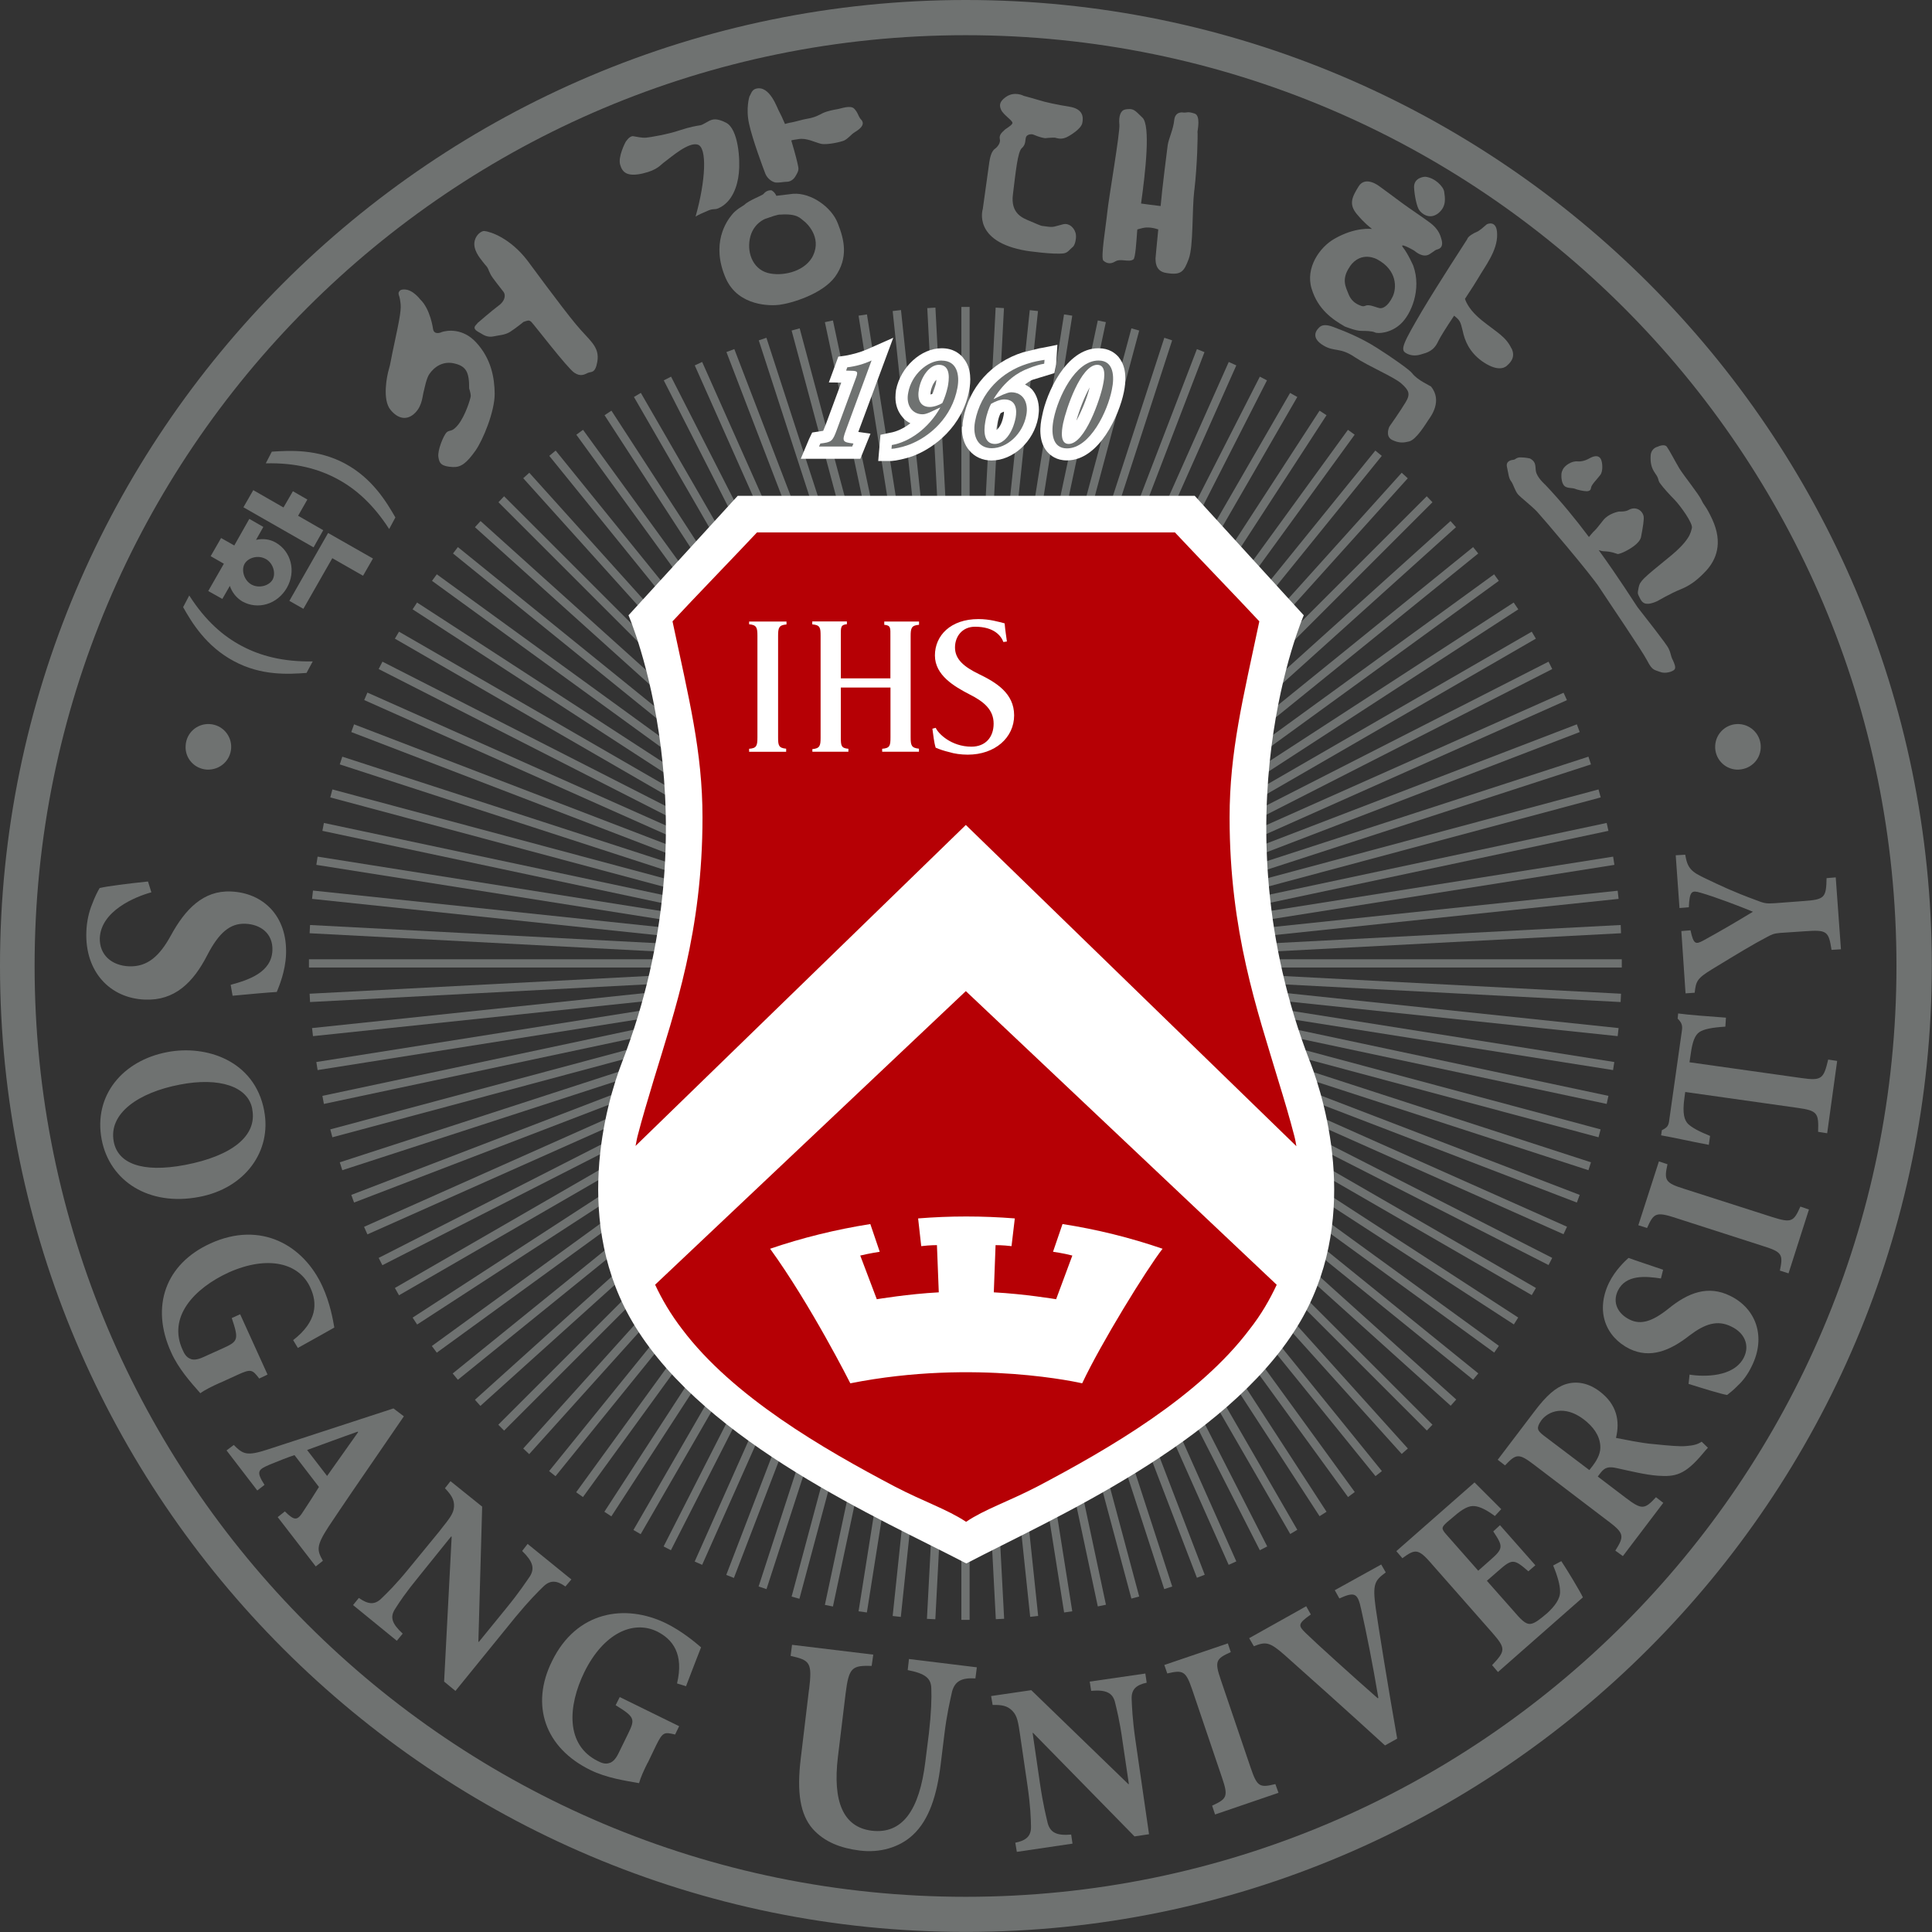 <svg width="23" height="23" viewBox="0 0 23 23" fill="none" xmlns="http://www.w3.org/2000/svg">
<rect x="0" y="0" width="23" height="23" fill="#333333" stroke="none"/>
<g clip-path="url(#clip0_4393_53139)">
<path d="M11.543 3.654H11.445V19.284H11.543V3.654Z" fill="#6F7271"/>
<path d="M11.855 19.276L11.039 3.668L11.136 3.662L11.954 19.271L11.855 19.276Z" fill="#6F7271"/>
<path d="M12.264 19.248L10.627 3.703L10.726 3.691L12.359 19.237L12.264 19.248Z" fill="#6F7271"/>
<path d="M12.668 19.196L10.221 3.758L10.321 3.743L12.765 19.182L12.668 19.196Z" fill="#6F7271"/>
<path d="M13.069 19.124L9.82 3.835L9.916 3.815L13.166 19.104L13.069 19.124Z" fill="#6F7271"/>
<path d="M13.469 19.031L9.424 3.935L9.52 3.909L13.562 19.006L13.469 19.031Z" fill="#6F7271"/>
<path d="M13.86 18.918L9.033 4.052L9.124 4.021L13.955 18.887L13.86 18.918Z" fill="#6F7271"/>
<path d="M14.249 18.783L8.648 4.191L8.742 4.156L14.342 18.747L14.249 18.783Z" fill="#6F7271"/>
<path d="M14.627 18.629L8.271 4.35L8.359 4.309L14.718 18.588L14.627 18.629Z" fill="#6F7271"/>
<path d="M14.998 18.455L7.902 4.528L7.989 4.484L15.086 18.41L14.998 18.455Z" fill="#6F7271"/>
<path d="M15.36 18.262L7.547 4.726L7.629 4.677L15.444 18.212L15.36 18.262Z" fill="#6F7271"/>
<path d="M15.709 18.05L7.197 4.943L7.279 4.889L15.792 17.997L15.709 18.05Z" fill="#6F7271"/>
<path d="M16.048 17.822L6.861 5.175L6.941 5.117L16.128 17.762L16.048 17.822Z" fill="#6F7271"/>
<path d="M16.375 17.573L6.539 5.427L6.615 5.364L16.451 17.513L16.375 17.573Z" fill="#6F7271"/>
<path d="M6.301 5.628L6.229 5.693L16.687 17.309L16.76 17.244L6.301 5.628Z" fill="#6F7271"/>
<path d="M16.986 17.03L5.934 5.979L6.001 5.908L17.053 16.961L16.986 17.03Z" fill="#6F7271"/>
<path d="M17.27 16.735L5.654 6.276L5.721 6.203L17.336 16.661L17.27 16.735Z" fill="#6F7271"/>
<path d="M17.537 16.425L5.393 6.589L5.451 6.513L17.599 16.35L17.537 16.425Z" fill="#6F7271"/>
<path d="M17.788 16.102L5.143 6.915L5.2 6.837L17.844 16.022L17.788 16.102Z" fill="#6F7271"/>
<path d="M18.022 15.767L4.912 7.254L4.965 7.173L18.074 15.685L18.022 15.767Z" fill="#6F7271"/>
<path d="M18.235 15.418L4.701 7.603L4.75 7.52L18.285 15.333L18.235 15.418Z" fill="#6F7271"/>
<path d="M18.435 15.06L4.508 7.965L4.553 7.877L18.479 14.975L18.435 15.06Z" fill="#6F7271"/>
<path d="M18.613 14.693L4.336 8.334L4.374 8.245L18.655 14.604L18.613 14.693Z" fill="#6F7271"/>
<path d="M18.772 14.316L4.182 8.715L4.215 8.623L18.806 14.225L18.772 14.316Z" fill="#6F7271"/>
<path d="M18.91 13.931L4.045 9.1L4.075 9.008L18.94 13.837L18.91 13.931Z" fill="#6F7271"/>
<path d="M19.03 13.539L3.932 9.493L3.957 9.398L19.055 13.445L19.03 13.539Z" fill="#6F7271"/>
<path d="M19.127 13.142L3.838 9.891L3.856 9.797L19.148 13.046L19.127 13.142Z" fill="#6F7271"/>
<path d="M19.203 12.739L3.766 10.296L3.781 10.198L19.218 12.643L19.203 12.739Z" fill="#6F7271"/>
<path d="M19.258 12.335L3.715 10.701L3.726 10.602L19.269 12.239L19.258 12.335Z" fill="#6F7271"/>
<path d="M19.293 11.929L3.686 11.11L3.691 11.012L19.298 11.83L19.293 11.929Z" fill="#6F7271"/>
<path d="M19.307 11.42H3.678V11.518H19.307V11.42Z" fill="#6F7271"/>
<path d="M3.691 11.929L3.686 11.83L19.294 11.012L19.298 11.11L3.691 11.929Z" fill="#6F7271"/>
<path d="M3.726 12.335L3.715 12.239L19.258 10.604L19.269 10.701L3.726 12.335Z" fill="#6F7271"/>
<path d="M3.781 12.739L3.766 12.643L19.204 10.198L19.219 10.296L3.781 12.739Z" fill="#6F7271"/>
<path d="M3.856 13.142L3.838 13.046L19.127 9.797L19.148 9.891L3.856 13.142Z" fill="#6F7271"/>
<path d="M3.957 13.539L3.932 13.445L19.03 9.398L19.056 9.493L3.957 13.539Z" fill="#6F7271"/>
<path d="M4.075 13.931L4.045 13.837L18.91 9.008L18.94 9.1L4.075 13.931Z" fill="#6F7271"/>
<path d="M4.215 14.316L4.182 14.225L18.772 8.623L18.806 8.715L4.215 14.316Z" fill="#6F7271"/>
<path d="M4.374 14.695L4.334 14.605L18.614 8.247L18.654 8.335L4.374 14.695Z" fill="#6F7271"/>
<path d="M4.552 15.062L4.508 14.975L18.435 7.877L18.479 7.965L4.552 15.062Z" fill="#6F7271"/>
<path d="M4.75 15.42L4.701 15.333L18.235 7.52L18.284 7.603L4.75 15.42Z" fill="#6F7271"/>
<path d="M4.966 15.768L4.912 15.686L18.02 7.173L18.075 7.254L4.966 15.768Z" fill="#6F7271"/>
<path d="M5.2 16.103L5.141 16.024L17.787 6.837L17.843 6.915L5.2 16.103Z" fill="#6F7271"/>
<path d="M5.451 16.426L5.389 16.351L17.537 6.513L17.598 6.589L5.451 16.426Z" fill="#6F7271"/>
<path d="M5.719 16.737L5.654 16.664L17.268 6.203L17.333 6.276L5.719 16.737Z" fill="#6F7271"/>
<path d="M6.001 17.031L5.932 16.961L16.985 5.908L17.053 5.979L6.001 17.031Z" fill="#6F7271"/>
<path d="M6.3 17.311L6.229 17.244L16.687 5.628L16.759 5.694L6.3 17.311Z" fill="#6F7271"/>
<path d="M6.613 17.574L6.537 17.513L16.373 5.364L16.45 5.427L6.613 17.574Z" fill="#6F7271"/>
<path d="M6.94 17.822L6.859 17.765L16.047 5.117L16.127 5.175L6.94 17.822Z" fill="#6F7271"/>
<path d="M7.278 18.052L7.195 17.997L15.709 4.889L15.792 4.943L7.278 18.052Z" fill="#6F7271"/>
<path d="M7.627 18.264L7.541 18.214L15.358 4.678L15.444 4.726L7.627 18.264Z" fill="#6F7271"/>
<path d="M7.987 18.455L7.9 18.41L14.998 4.484L15.083 4.528L7.987 18.455Z" fill="#6F7271"/>
<path d="M8.359 18.629L8.27 18.59L14.628 4.309L14.718 4.35L8.359 18.629Z" fill="#6F7271"/>
<path d="M8.737 18.785L8.646 18.749L14.249 4.156L14.339 4.192L8.737 18.785Z" fill="#6F7271"/>
<path d="M9.125 18.918L9.031 18.887L13.861 4.021L13.954 4.052L9.125 18.918Z" fill="#6F7271"/>
<path d="M9.517 19.033L9.424 19.007L13.469 3.909L13.562 3.935L9.517 19.033Z" fill="#6F7271"/>
<path d="M9.916 19.125L9.82 19.106L13.069 3.815L13.165 3.835L9.916 19.125Z" fill="#6F7271"/>
<path d="M10.32 19.196L10.221 19.182L12.667 3.743L12.765 3.758L10.32 19.196Z" fill="#6F7271"/>
<path d="M10.724 19.249L10.627 19.238L12.259 3.692L12.357 3.703L10.724 19.249Z" fill="#6F7271"/>
<path d="M11.135 19.277L11.035 19.272L11.853 3.662L11.952 3.668L11.135 19.277Z" fill="#6F7271"/>
<path d="M11.496 6.13887e-07C5.155 0.001 -0.003 5.16 1.09108e-06 11.501C1.09108e-06 17.843 5.162 23.002 11.5 22.999C17.843 22.999 22.998 17.839 22.998 11.495C22.997 5.155 17.838 -0.002 11.496 6.13887e-07ZM11.496 22.581C5.374 22.581 0.412 17.621 0.412 11.499C0.412 5.378 5.374 0.419 11.496 0.419C17.618 0.419 22.577 5.379 22.577 11.499C22.577 17.619 17.615 22.581 11.496 22.581Z" fill="#6F7271"/>
<path d="M10.634 4.021L10.318 4.161C10.24 4.194 10.154 4.218 10.065 4.234L9.98 4.246L9.867 4.553C9.867 4.553 9.961 4.553 10.015 4.555C9.968 4.684 9.826 5.066 9.826 5.066C9.824 5.066 9.809 5.112 9.8 5.129C9.785 5.131 9.669 5.149 9.669 5.149L9.632 5.226L9.533 5.462H10.242L10.363 5.163C10.363 5.163 10.268 5.149 10.218 5.142C10.263 5.019 10.634 4.021 10.634 4.021Z" fill="white"/>
<path d="M11.469 4.262C11.425 4.21 11.349 4.146 11.211 4.146H11.209C10.965 4.146 10.722 4.368 10.667 4.642C10.663 4.671 10.66 4.703 10.66 4.731C10.66 4.821 10.689 4.901 10.741 4.962C10.767 4.997 10.801 5.02 10.838 5.039C10.761 5.098 10.675 5.14 10.59 5.153L10.482 5.176L10.455 5.488H10.612C10.669 5.485 10.779 5.461 10.864 5.431C11.125 5.334 11.461 5.072 11.539 4.642C11.555 4.553 11.572 4.384 11.467 4.262H11.469ZM11.147 4.52C11.146 4.536 11.146 4.549 11.139 4.576C11.139 4.576 11.119 4.64 11.102 4.687C11.093 4.691 11.085 4.695 11.079 4.697V4.695C11.079 4.686 11.079 4.672 11.082 4.657C11.094 4.588 11.123 4.546 11.147 4.52Z" fill="white"/>
<path d="M12.203 4.576C12.233 4.558 12.261 4.532 12.293 4.521L12.552 4.442L12.573 4.337L12.588 4.105L12.407 4.141L12.372 4.147L12.179 4.194C11.802 4.312 11.536 4.611 11.467 4.989C11.461 5.019 11.458 5.047 11.458 5.076C11.458 5.077 11.445 5.093 11.445 5.093C11.445 5.093 11.456 5.09 11.456 5.088C11.456 5.093 11.451 5.099 11.451 5.1C11.451 5.204 11.481 5.296 11.539 5.362C11.602 5.439 11.699 5.482 11.804 5.482C12.06 5.482 12.307 5.257 12.359 4.972C12.363 4.939 12.368 4.906 12.368 4.877C12.368 4.785 12.341 4.703 12.291 4.642C12.267 4.613 12.233 4.596 12.203 4.577V4.576ZM11.952 4.903C11.952 4.914 11.951 4.929 11.947 4.947C11.927 5.05 11.891 5.098 11.863 5.119C11.863 5.1 11.866 5.077 11.873 5.047C11.883 4.99 11.897 4.949 11.912 4.919C11.925 4.913 11.946 4.901 11.952 4.901V4.904V4.903Z" fill="white"/>
<path d="M13.32 4.254C13.278 4.205 13.205 4.146 13.079 4.146H13.076C12.69 4.146 12.456 4.686 12.407 4.947C12.377 5.075 12.363 5.253 12.463 5.374C12.505 5.423 12.577 5.481 12.701 5.481C13.089 5.481 13.325 4.935 13.379 4.67C13.405 4.546 13.417 4.374 13.319 4.254H13.32ZM12.972 4.612C12.939 4.746 12.874 4.898 12.815 5.007C12.849 4.876 12.912 4.722 12.972 4.612Z" fill="white"/>
<path d="M9.75 5.316L9.766 5.28C9.899 5.264 9.911 5.256 9.962 5.117L10.182 4.52C10.219 4.424 10.214 4.416 10.134 4.414L10.073 4.412L10.086 4.373C10.186 4.361 10.285 4.334 10.376 4.291L10.072 5.117C10.02 5.256 10.03 5.264 10.16 5.28L10.145 5.316H9.75Z" fill="#6F7271"/>
<path d="M11.178 4.343C11.328 4.343 11.296 4.534 11.283 4.604C11.266 4.682 11.242 4.745 11.219 4.797C11.182 4.823 11.115 4.845 11.069 4.845C10.953 4.845 10.917 4.752 10.94 4.63C10.967 4.485 11.063 4.343 11.178 4.343ZM11.209 4.292C11.039 4.292 10.85 4.465 10.813 4.671C10.78 4.823 10.861 4.932 10.982 4.932C11.008 4.932 11.034 4.924 11.071 4.908L11.195 4.85C11.054 5.102 10.824 5.262 10.617 5.298L10.613 5.343C10.645 5.343 10.736 5.326 10.817 5.296C11.072 5.202 11.335 4.963 11.398 4.617C11.426 4.469 11.397 4.293 11.211 4.293H11.209L11.209 4.292Z" fill="#6F7271"/>
<path d="M11.955 4.755C12.099 4.755 12.108 4.878 12.091 4.973C12.055 5.156 11.955 5.285 11.844 5.285C11.719 5.285 11.706 5.149 11.73 5.019C11.746 4.926 11.777 4.847 11.798 4.808C11.84 4.784 11.902 4.755 11.955 4.755V4.755ZM12.434 4.284C12.38 4.293 12.303 4.305 12.225 4.332C11.931 4.425 11.675 4.664 11.608 5.016C11.573 5.202 11.649 5.336 11.806 5.336C11.984 5.336 12.176 5.171 12.218 4.942C12.246 4.795 12.183 4.67 12.037 4.67C12.008 4.67 11.974 4.685 11.94 4.698L11.831 4.75L11.829 4.749C11.966 4.529 12.12 4.431 12.243 4.386C12.311 4.358 12.382 4.337 12.431 4.33L12.435 4.284H12.434Z" fill="#6F7271"/>
<path d="M13.062 4.343C13.169 4.343 13.152 4.487 13.13 4.587C13.1 4.74 12.919 5.285 12.722 5.285C12.622 5.285 12.634 5.144 12.657 5.035C12.691 4.874 12.865 4.343 13.063 4.343L13.062 4.343ZM13.077 4.292C12.797 4.292 12.595 4.739 12.546 4.977C12.508 5.15 12.525 5.338 12.702 5.338C12.98 5.338 13.188 4.887 13.236 4.641C13.271 4.478 13.257 4.292 13.079 4.292H13.076H13.077Z" fill="#6F7271"/>
<path d="M15.596 12.643C14.469 9.732 15.521 7.325 15.521 7.325L14.223 5.903H8.782L7.482 7.325C7.482 7.325 8.533 9.732 7.406 12.643C7.213 13.142 6.805 14.562 7.559 15.787C8.418 17.186 10.488 18.083 11.503 18.612V18.599L11.505 18.612C12.517 18.083 14.586 17.186 15.447 15.787C16.201 14.562 15.789 13.142 15.597 12.643H15.596Z" fill="white"/>
<path d="M1.801 10.623C1.604 10.677 1.201 10.846 1.188 11.169C1.184 11.367 1.327 11.495 1.537 11.504C1.756 11.511 1.899 11.383 2.034 11.137C2.205 10.824 2.42 10.599 2.748 10.613C3.132 10.628 3.424 10.905 3.405 11.365C3.397 11.563 3.324 11.738 3.295 11.809C3.165 11.817 3.006 11.832 2.769 11.854L2.746 11.724C2.96 11.666 3.233 11.576 3.243 11.314C3.251 11.115 3.104 11.003 2.918 10.997C2.74 10.991 2.607 11.102 2.469 11.368C2.301 11.697 2.079 11.915 1.725 11.9C1.308 11.884 1.01 11.566 1.028 11.093C1.032 10.969 1.06 10.851 1.097 10.763C1.131 10.672 1.162 10.613 1.186 10.572C1.279 10.549 1.523 10.519 1.762 10.494L1.802 10.623H1.801Z" fill="#6F7271"/>
<path d="M3.003 13.207C3.064 13.523 2.758 13.762 2.205 13.868C1.68 13.968 1.401 13.844 1.354 13.59C1.29 13.255 1.648 13.006 2.141 12.912C2.614 12.82 2.955 12.936 3.003 13.202V13.207H3.003ZM3.145 13.222C3.032 12.624 2.453 12.436 1.992 12.525C1.461 12.625 1.111 13.041 1.21 13.564C1.304 14.059 1.77 14.364 2.371 14.249C2.923 14.145 3.236 13.699 3.145 13.225V13.222Z" fill="#6F7271"/>
<path d="M2.62 16.461C2.523 16.505 2.439 16.546 2.385 16.586C2.274 16.461 2.122 16.291 2.037 16.098C1.789 15.552 1.97 15.047 2.505 14.803C3.107 14.529 3.616 14.825 3.839 15.315C3.929 15.511 3.964 15.71 3.98 15.804C3.895 15.852 3.763 15.927 3.546 16.047L3.49 15.954C3.776 15.732 3.781 15.514 3.694 15.328C3.563 15.037 3.19 14.939 2.721 15.149C2.309 15.339 1.993 15.68 2.175 16.072C2.194 16.117 2.22 16.157 2.259 16.173C2.293 16.193 2.346 16.191 2.423 16.155L2.66 16.048C2.833 15.969 2.846 15.948 2.759 15.691L2.859 15.646L3.185 16.364L3.086 16.411C3.004 16.305 2.991 16.292 2.826 16.368L2.62 16.462L2.62 16.461Z" fill="#6F7271"/>
<path d="M3.656 17.262C3.855 17.19 4.051 17.116 4.26 17.043L4.263 17.05L3.894 17.571L3.656 17.262ZM3.797 17.702C3.745 17.787 3.662 17.915 3.613 17.989C3.541 18.103 3.51 18.11 3.391 17.993L3.306 18.061L3.759 18.648L3.844 18.581C3.775 18.457 3.759 18.409 3.91 18.177C4.075 17.929 4.282 17.626 4.487 17.329L4.808 16.861L4.684 16.767L3.186 17.256C2.938 17.337 2.893 17.313 2.783 17.202L2.697 17.267L3.063 17.744L3.149 17.677C3.045 17.515 3.073 17.496 3.21 17.436C3.319 17.391 3.436 17.345 3.506 17.323L3.797 17.702H3.797Z" fill="#6F7271"/>
<path d="M5.238 18.22C5.354 18.074 5.4 18.019 5.405 17.936C5.41 17.851 5.37 17.794 5.297 17.717L5.363 17.633L5.74 17.936L5.695 19.543L5.7 19.547L6.02 19.154C6.184 18.954 6.263 18.831 6.311 18.762C6.366 18.669 6.344 18.588 6.216 18.464L6.281 18.38L6.802 18.803L6.731 18.887C6.63 18.814 6.551 18.808 6.47 18.886C6.405 18.949 6.301 19.052 6.137 19.25L5.422 20.13L5.287 20.019L5.377 18.294L5.371 18.291L4.989 18.765C4.826 18.964 4.752 19.077 4.703 19.155C4.641 19.251 4.664 19.328 4.794 19.448L4.724 19.533L4.203 19.108L4.272 19.023C4.381 19.1 4.459 19.109 4.54 19.03C4.61 18.962 4.709 18.868 4.87 18.67L5.239 18.22H5.238Z" fill="#6F7271"/>
<path d="M7.71 20.985C7.663 21.079 7.626 21.161 7.608 21.228C7.444 21.199 7.22 21.166 7.029 21.072C6.489 20.809 6.311 20.3 6.572 19.775C6.863 19.18 7.441 19.088 7.929 19.325C8.12 19.419 8.274 19.55 8.346 19.611C8.31 19.705 8.253 19.846 8.167 20.074L8.06 20.041C8.144 19.688 8.007 19.515 7.822 19.422C7.536 19.284 7.185 19.444 6.957 19.905C6.759 20.311 6.731 20.774 7.117 20.965C7.162 20.989 7.206 21.003 7.248 20.99C7.286 20.982 7.325 20.951 7.363 20.873L7.478 20.638C7.562 20.466 7.56 20.442 7.329 20.3L7.378 20.203L8.085 20.55L8.037 20.649C7.907 20.618 7.89 20.618 7.81 20.78L7.711 20.986L7.71 20.985Z" fill="#6F7271"/>
<path d="M9.632 20.114C9.67 19.793 9.646 19.765 9.412 19.713L9.429 19.581L10.396 19.698L10.377 19.832C10.142 19.826 10.105 19.849 10.066 20.167L9.975 20.917C9.912 21.443 10.035 21.751 10.377 21.794C10.744 21.838 10.946 21.548 11.016 20.972L11.059 20.63C11.086 20.393 11.092 20.213 11.087 20.102C11.085 19.979 11.016 19.923 10.806 19.882L10.821 19.75L11.629 19.849L11.612 19.981C11.45 19.971 11.37 20.013 11.335 20.134C11.312 20.238 11.27 20.415 11.242 20.652L11.198 21.009C11.155 21.359 11.066 21.663 10.865 21.847C10.706 21.994 10.472 22.061 10.233 22.03C10.017 22.003 9.818 21.933 9.674 21.771C9.528 21.602 9.483 21.342 9.533 20.933L9.631 20.113L9.632 20.114Z" fill="#6F7271"/>
<path d="M12.148 20.68C12.121 20.496 12.111 20.428 12.052 20.367C11.991 20.305 11.925 20.295 11.817 20.297L11.799 20.191L12.277 20.121L13.432 21.239H13.439L13.365 20.739C13.33 20.483 13.292 20.34 13.272 20.257C13.243 20.154 13.168 20.113 12.99 20.129L12.973 20.019L13.635 19.923L13.651 20.032C13.525 20.059 13.469 20.112 13.472 20.224C13.476 20.313 13.48 20.459 13.517 20.716L13.679 21.836L13.506 21.862L12.299 20.63H12.293L12.381 21.235C12.419 21.491 12.454 21.624 12.474 21.71C12.507 21.817 12.58 21.855 12.752 21.84L12.768 21.948L12.105 22.046L12.087 21.937C12.216 21.911 12.275 21.859 12.274 21.748C12.272 21.649 12.269 21.513 12.232 21.257L12.148 20.682L12.148 20.68Z" fill="#6F7271"/>
<path d="M14.194 20.118C14.117 19.892 14.086 19.878 13.896 19.922L13.861 19.821L14.617 19.564L14.652 19.668C14.474 19.748 14.457 19.776 14.535 20.003L14.889 21.045C14.966 21.272 14.996 21.285 15.183 21.239L15.22 21.343L14.465 21.601L14.43 21.496C14.607 21.414 14.625 21.388 14.547 21.16L14.194 20.118V20.118Z" fill="#6F7271"/>
<path d="M16.488 20.779C16.083 20.408 15.517 19.901 15.292 19.702C15.112 19.543 15.066 19.543 14.927 19.598L14.871 19.502L15.55 19.122L15.605 19.22C15.446 19.332 15.455 19.353 15.543 19.44C15.653 19.548 16.09 19.944 16.401 20.217L16.409 20.213C16.344 19.822 16.264 19.422 16.205 19.161C16.164 18.972 16.136 18.942 15.945 19.029L15.89 18.931L16.443 18.625L16.497 18.719C16.366 18.817 16.338 18.854 16.377 19.14C16.408 19.359 16.525 20.085 16.633 20.698L16.488 20.779V20.779Z" fill="#6F7271"/>
<path d="M17.042 18.615C16.885 18.436 16.85 18.436 16.695 18.55L16.623 18.466L17.554 17.648C17.59 17.683 17.739 17.833 17.872 17.966L17.796 18.048C17.696 17.974 17.618 17.936 17.556 17.93C17.49 17.922 17.415 17.959 17.307 18.054L17.227 18.121C17.16 18.183 17.155 18.196 17.218 18.268L17.598 18.699L17.729 18.583C17.901 18.433 17.898 18.415 17.777 18.231L17.857 18.157L18.278 18.634L18.195 18.706C18.023 18.558 18.005 18.552 17.834 18.703L17.701 18.819L18.037 19.199C18.127 19.305 18.179 19.346 18.236 19.329C18.285 19.316 18.341 19.27 18.418 19.205C18.504 19.127 18.578 19.033 18.572 18.942C18.572 18.873 18.544 18.766 18.49 18.637L18.587 18.585C18.656 18.688 18.809 18.942 18.844 19.016L17.833 19.905L17.763 19.823C17.923 19.654 17.927 19.624 17.771 19.444L17.042 18.616V18.615Z" fill="#6F7271"/>
<path d="M18.379 17.091C18.334 17.056 18.314 17.035 18.31 17.009C18.306 16.988 18.316 16.955 18.35 16.908C18.432 16.8 18.625 16.723 18.855 16.898C18.964 16.982 19.041 17.083 19.051 17.208C19.058 17.285 19.027 17.362 18.962 17.448L18.921 17.501L18.379 17.091V17.091ZM19.147 18.11C19.336 18.254 19.339 18.287 19.23 18.46L19.32 18.525L19.801 17.891L19.714 17.824C19.579 17.97 19.546 17.977 19.355 17.832L19.021 17.578L19.055 17.533C19.106 17.467 19.153 17.457 19.244 17.477C19.406 17.512 19.586 17.557 19.734 17.568C19.942 17.583 20.058 17.561 20.272 17.304C20.295 17.278 20.311 17.256 20.332 17.235L20.258 17.163C20.207 17.197 20.158 17.208 20.072 17.215C19.999 17.222 19.877 17.211 19.688 17.192C19.535 17.18 19.325 17.134 19.238 17.118C19.286 16.919 19.251 16.721 19.043 16.564C18.909 16.462 18.765 16.438 18.638 16.479C18.52 16.517 18.409 16.615 18.272 16.796L17.83 17.378L17.917 17.445C18.05 17.306 18.079 17.297 18.266 17.44L19.146 18.11L19.147 18.11Z" fill="#6F7271"/>
<path d="M20.117 16.365C20.284 16.392 20.643 16.397 20.761 16.159C20.833 16.013 20.767 15.866 20.61 15.792C20.446 15.71 20.296 15.76 20.114 15.898C19.88 16.082 19.645 16.176 19.4 16.058C19.117 15.918 18.991 15.611 19.155 15.271C19.228 15.123 19.34 15.018 19.387 14.975C19.487 15.012 19.613 15.052 19.799 15.116L19.773 15.22C19.591 15.192 19.356 15.171 19.261 15.364C19.19 15.51 19.265 15.643 19.4 15.709C19.532 15.775 19.669 15.734 19.863 15.579C20.097 15.388 20.335 15.297 20.598 15.427C20.908 15.579 21.027 15.917 20.854 16.264C20.809 16.36 20.748 16.44 20.691 16.492C20.637 16.548 20.593 16.582 20.561 16.607C20.483 16.594 20.291 16.534 20.102 16.475L20.114 16.363L20.117 16.365Z" fill="#6F7271"/>
<path d="M19.944 14.497C19.714 14.424 19.687 14.441 19.608 14.619L19.504 14.586L19.749 13.826L19.851 13.86C19.809 14.05 19.822 14.082 20.05 14.153L21.099 14.489C21.327 14.561 21.353 14.545 21.433 14.364L21.535 14.399L21.292 15.159L21.189 15.126C21.229 14.936 21.218 14.905 20.989 14.834L19.942 14.497L19.944 14.497Z" fill="#6F7271"/>
<path d="M20.062 13L20.053 13.067C20.025 13.265 20.055 13.335 20.094 13.378C20.138 13.421 20.215 13.465 20.358 13.523L20.343 13.629C20.116 13.586 19.92 13.541 19.775 13.516L19.784 13.455C19.854 13.42 19.865 13.398 19.873 13.327L20.022 12.274C20.033 12.205 20.019 12.174 19.972 12.126L19.978 12.065C20.101 12.082 20.341 12.1 20.547 12.115L20.54 12.222C20.378 12.232 20.283 12.252 20.232 12.286C20.177 12.322 20.147 12.405 20.128 12.546L20.113 12.646L21.447 12.834C21.686 12.868 21.71 12.844 21.764 12.614L21.871 12.63L21.752 13.491L21.644 13.474C21.652 13.253 21.639 13.222 21.401 13.189L20.064 13L20.062 13Z" fill="#6F7271"/>
<path d="M21.194 11.106C21.114 11.113 21.093 11.124 21.032 11.157C20.872 11.24 20.692 11.35 20.384 11.537C20.203 11.648 20.19 11.68 20.175 11.818L20.066 11.826L20.016 11.084L20.125 11.075C20.162 11.249 20.189 11.243 20.277 11.197C20.471 11.091 20.685 10.966 20.868 10.854C20.714 10.79 20.427 10.68 20.246 10.628C20.14 10.597 20.114 10.604 20.105 10.801L19.994 10.81L19.949 10.182L20.062 10.175C20.09 10.337 20.13 10.378 20.314 10.463C20.481 10.543 20.636 10.617 20.9 10.714C21.004 10.754 21.023 10.76 21.135 10.752L21.467 10.727C21.724 10.709 21.74 10.688 21.745 10.454L21.854 10.445L21.916 11.301L21.804 11.308C21.77 11.088 21.751 11.067 21.494 11.086L21.195 11.106H21.194Z" fill="#6F7271"/>
<path d="M12.656 2.67C12.552 2.695 12.55 2.709 12.464 2.697C12.38 2.684 12.424 2.698 12.353 2.671C12.311 2.652 12.298 2.648 12.252 2.628C12.187 2.599 12.026 2.549 12.059 2.311C12.091 2.054 12.115 1.804 12.165 1.763C12.213 1.72 12.203 1.674 12.213 1.637C12.222 1.6 12.273 1.594 12.298 1.601C12.325 1.61 12.369 1.634 12.441 1.645C12.441 1.645 12.515 1.637 12.559 1.639C12.587 1.644 12.64 1.671 12.724 1.62C12.724 1.62 12.868 1.54 12.884 1.467C12.9 1.393 12.894 1.296 12.73 1.27C12.586 1.247 12.444 1.217 12.361 1.19C12.292 1.17 12.237 1.154 12.187 1.141C12.187 1.141 12.076 1.08 11.971 1.157C11.891 1.215 11.899 1.261 11.916 1.303C11.943 1.37 12.067 1.44 12.052 1.469C12.039 1.5 11.969 1.532 11.952 1.554C11.93 1.574 11.893 1.607 11.902 1.651C11.913 1.692 11.889 1.737 11.844 1.772C11.797 1.805 11.784 1.892 11.777 1.934L11.7 2.487C11.7 2.487 11.572 2.878 12.222 2.986C12.222 2.986 12.539 3.033 12.665 3.016C12.714 3.008 12.734 2.969 12.772 2.939C12.798 2.919 12.813 2.84 12.809 2.802C12.805 2.726 12.734 2.65 12.656 2.67H12.656Z" fill="#6F7271"/>
<path d="M14.219 2.261C14.253 1.967 14.261 1.603 14.256 1.568C14.256 1.554 14.297 1.372 14.219 1.351C14.136 1.325 14.14 1.342 14.091 1.34C14.091 1.34 13.991 1.317 13.979 1.429C13.968 1.542 13.914 1.645 13.901 1.729C13.895 1.775 13.832 2.27 13.817 2.453C13.743 2.445 13.646 2.431 13.584 2.423C13.637 2.044 13.699 1.493 13.6 1.4C13.524 1.329 13.503 1.292 13.43 1.299C13.392 1.3 13.365 1.31 13.351 1.333C13.351 1.333 13.314 1.373 13.326 1.484C13.335 1.577 13.199 2.358 13.182 2.527C13.165 2.696 13.1 3.073 13.136 3.103C13.169 3.132 13.215 3.151 13.278 3.112C13.342 3.073 13.438 3.127 13.493 3.088C13.517 3.072 13.529 2.866 13.536 2.775C13.536 2.768 13.537 2.753 13.54 2.731C13.555 2.726 13.578 2.722 13.606 2.714C13.668 2.7 13.735 2.713 13.789 2.731C13.774 2.894 13.755 3.069 13.756 3.078C13.759 3.096 13.744 3.231 13.887 3.25C14.061 3.279 14.095 3.235 14.152 3.081C14.209 2.927 14.189 2.503 14.218 2.262L14.219 2.261Z" fill="#6F7271"/>
<path d="M8.549 2.481C8.718 2.409 8.781 2.213 8.796 2.059C8.813 1.905 8.791 1.534 8.642 1.46C8.531 1.403 8.483 1.424 8.466 1.429C8.428 1.442 8.372 1.484 8.339 1.491C8.296 1.498 8.222 1.508 8.089 1.552C7.959 1.597 7.741 1.635 7.69 1.639C7.641 1.643 7.58 1.628 7.536 1.621C7.489 1.619 7.446 1.693 7.446 1.693C7.446 1.693 7.354 1.867 7.383 1.961C7.409 2.054 7.468 2.107 7.652 2.065C7.834 2.022 7.857 1.965 7.922 1.92C7.987 1.873 8.198 1.686 8.307 1.722C8.419 1.756 8.403 2.147 8.28 2.581C8.276 2.581 8.292 2.565 8.428 2.508C8.487 2.481 8.509 2.498 8.548 2.481H8.549Z" fill="#6F7271"/>
<path d="M10.253 1.426C10.236 1.41 10.218 1.372 10.209 1.351C10.2 1.327 10.166 1.289 10.17 1.295C10.127 1.246 10.007 1.295 9.966 1.3C9.922 1.308 9.853 1.32 9.792 1.348C9.75 1.37 9.699 1.399 9.613 1.413C9.547 1.424 9.483 1.446 9.425 1.457C9.391 1.462 9.362 1.471 9.345 1.476C9.32 1.416 9.293 1.359 9.278 1.332C9.256 1.3 9.166 1.006 8.996 1.057C8.947 1.071 8.937 1.129 8.922 1.148C8.922 1.148 8.876 1.291 8.918 1.476C8.957 1.657 9.087 2.006 9.111 2.067C9.134 2.126 9.193 2.168 9.236 2.173C9.283 2.176 9.33 2.164 9.366 2.164C9.409 2.164 9.45 2.137 9.474 2.091C9.519 2.016 9.506 2.007 9.493 1.939C9.48 1.878 9.43 1.702 9.42 1.672C9.435 1.666 9.461 1.663 9.505 1.656C9.6 1.639 9.7 1.694 9.77 1.711C9.844 1.73 10.02 1.687 10.049 1.673C10.103 1.646 10.131 1.6 10.178 1.572C10.306 1.496 10.27 1.446 10.254 1.426L10.253 1.426Z" fill="#6F7271"/>
<path d="M9.442 2.307L9.242 2.331C9.222 2.284 9.185 2.266 9.185 2.266C9.185 2.266 9.131 2.257 9.091 2.307C9.077 2.328 8.919 2.381 8.861 2.439C8.841 2.455 8.764 2.491 8.712 2.558C8.65 2.633 8.459 2.9 8.641 3.315C8.792 3.653 9.186 3.641 9.277 3.629C9.426 3.61 9.788 3.501 9.94 3.297C10.105 3.068 10.049 2.848 9.975 2.662C9.903 2.467 9.656 2.292 9.442 2.307ZM9.682 3.038C9.595 3.223 9.346 3.288 9.17 3.256C8.977 3.223 8.891 3.029 8.926 2.845C8.961 2.658 9.111 2.605 9.111 2.605C9.282 2.543 9.288 2.555 9.288 2.555C9.492 2.54 9.527 2.599 9.572 2.633C9.601 2.653 9.783 2.822 9.681 3.038H9.682Z" fill="#6F7271"/>
<path d="M16.896 2.502C16.92 2.538 17.015 2.622 17.122 2.539C17.226 2.455 17.201 2.348 17.193 2.285C17.187 2.225 17.085 2.116 16.967 2.104C16.967 2.104 16.833 2.107 16.834 2.228C16.839 2.333 16.868 2.465 16.896 2.502V2.502Z" fill="#6F7271"/>
<path d="M16.005 3.885C16.005 3.885 16.142 3.941 16.207 3.939C16.257 3.939 16.334 3.94 16.368 3.957C16.402 3.975 16.559 3.967 16.677 3.854C16.798 3.742 16.926 3.447 16.825 3.164C16.825 3.164 16.761 3.019 16.705 2.949C16.647 2.879 16.805 2.965 16.833 2.982C16.857 3 16.942 3.075 17.02 3.025C17.102 2.973 17.071 2.982 17.124 2.965C17.164 2.95 17.183 2.91 17.155 2.832C17.14 2.774 17.103 2.712 17.029 2.655C16.955 2.599 16.766 2.472 16.701 2.424C16.637 2.375 16.423 2.219 16.423 2.219C16.423 2.219 16.257 2.086 16.174 2.219C16.092 2.351 16.057 2.432 16.152 2.548C16.248 2.662 16.302 2.699 16.334 2.726C16.334 2.726 16.136 2.697 15.884 2.844C15.712 2.942 15.537 3.188 15.615 3.438C15.689 3.682 15.861 3.801 16.005 3.884V3.885ZM16.07 3.171C16.207 2.978 16.396 3.088 16.396 3.088C16.633 3.216 16.628 3.425 16.581 3.528C16.519 3.658 16.452 3.675 16.423 3.668C16.394 3.663 16.335 3.636 16.292 3.634C16.25 3.63 16.246 3.661 16.191 3.636C16.136 3.615 16.083 3.577 16.053 3.499C16.022 3.419 15.964 3.324 16.071 3.172L16.07 3.171Z" fill="#6F7271"/>
<path d="M17.993 4.147C17.925 4.006 17.822 3.959 17.641 3.814C17.503 3.703 17.457 3.608 17.44 3.558C17.513 3.448 17.576 3.349 17.602 3.304C17.673 3.179 17.828 2.986 17.823 2.79C17.822 2.611 17.702 2.668 17.699 2.671C17.671 2.695 17.616 2.746 17.58 2.761C17.545 2.774 17.473 2.815 17.466 2.849C17.466 2.849 17.108 3.4 16.93 3.7C16.708 4.079 16.666 4.163 16.736 4.202C16.782 4.231 16.845 4.242 16.917 4.219C16.991 4.198 17.069 4.179 17.122 4.062C17.145 4.013 17.222 3.891 17.311 3.758C17.38 3.814 17.386 3.826 17.413 3.939C17.438 4.057 17.491 4.188 17.639 4.297C17.815 4.422 17.904 4.385 17.938 4.355C17.96 4.333 18.052 4.266 17.995 4.148L17.993 4.147Z" fill="#6F7271"/>
<path d="M17.036 4.601C17.036 4.601 16.996 4.58 16.951 4.554C16.898 4.525 16.839 4.481 16.811 4.443C16.785 4.406 16.566 4.251 16.393 4.142C16.187 4.011 15.998 3.94 15.866 3.89C15.73 3.84 15.702 3.904 15.687 3.918C15.687 3.918 15.589 4.016 15.757 4.114C15.883 4.19 15.954 4.133 16.127 4.251C16.301 4.366 16.591 4.485 16.682 4.565C16.776 4.648 16.792 4.692 16.734 4.788C16.676 4.886 16.54 5.079 16.54 5.079C16.54 5.079 16.486 5.19 16.57 5.236C16.659 5.28 16.715 5.27 16.776 5.255C16.863 5.232 16.974 5.044 17.005 4.999C17.035 4.956 17.175 4.772 17.035 4.6L17.036 4.601Z" fill="#6F7271"/>
<path d="M5.253 3.956C5.253 3.956 5.17 3.992 5.156 3.92C5.156 3.92 5.125 3.679 5.002 3.564C5.002 3.564 4.915 3.446 4.814 3.446C4.751 3.444 4.751 3.478 4.745 3.485C4.743 3.516 4.753 3.512 4.762 3.566C4.776 3.654 4.782 3.683 4.707 4.031C4.64 4.34 4.656 4.303 4.628 4.401C4.607 4.471 4.548 4.757 4.649 4.879C4.736 4.986 4.846 5.012 4.943 4.914C5.033 4.821 5.026 4.714 5.05 4.638C5.05 4.638 5.078 4.497 5.112 4.452C5.17 4.368 5.275 4.291 5.418 4.329C5.549 4.362 5.587 4.432 5.585 4.624C5.585 4.624 5.605 4.682 5.604 4.716C5.6 4.751 5.543 4.94 5.457 5.053C5.377 5.152 5.359 5.111 5.317 5.147C5.28 5.184 5.206 5.362 5.219 5.441C5.23 5.518 5.256 5.553 5.392 5.56C5.487 5.564 5.553 5.516 5.661 5.364C5.749 5.239 5.891 4.897 5.889 4.686C5.887 4.499 5.849 4.271 5.667 4.075C5.511 3.907 5.327 3.929 5.252 3.955L5.253 3.956Z" fill="#6F7271"/>
<path d="M6.853 3.857C6.688 3.659 6.279 3.102 6.279 3.102C6.073 2.834 5.838 2.756 5.764 2.75C5.735 2.749 5.672 2.787 5.652 2.863C5.625 2.967 5.708 3.066 5.747 3.116C5.786 3.169 5.8 3.167 5.822 3.228C5.848 3.288 5.855 3.296 5.996 3.477C6.024 3.517 6.008 3.588 5.935 3.639C5.863 3.692 5.693 3.839 5.693 3.839C5.693 3.839 5.707 3.82 5.663 3.872C5.619 3.922 5.694 3.949 5.731 3.972C5.747 3.982 5.803 4.022 5.879 4.004C5.934 3.991 6.01 3.99 6.072 3.951C6.138 3.909 6.233 3.832 6.233 3.832C6.281 3.817 6.294 3.805 6.325 3.832C6.355 3.86 6.757 4.386 6.837 4.437C6.914 4.489 6.961 4.456 6.999 4.439C7.037 4.421 7.086 4.451 7.111 4.306C7.142 4.121 7.016 4.056 6.853 3.857H6.853Z" fill="#6F7271"/>
<path d="M19.704 5.635C19.752 5.699 19.734 5.71 19.759 5.749C19.798 5.805 19.889 5.903 19.936 5.95C20.006 6.023 20.153 6.227 20.142 6.285C20.127 6.338 20.123 6.431 19.857 6.644C19.563 6.884 19.524 6.915 19.508 6.992C19.492 7.073 19.495 7.063 19.52 7.116C19.549 7.176 19.585 7.221 19.728 7.157C19.728 7.157 19.896 7.06 20 7.019C20.101 6.978 20.193 6.924 20.319 6.786C20.424 6.666 20.518 6.472 20.383 6.18C20.304 6.012 20.291 6.029 20.256 5.954C20.221 5.879 20.049 5.668 19.992 5.576C19.937 5.483 19.875 5.362 19.843 5.318C19.823 5.29 19.768 5.301 19.735 5.318C19.735 5.318 19.661 5.331 19.651 5.417C19.645 5.506 19.658 5.569 19.704 5.634L19.704 5.635Z" fill="#6F7271"/>
<path d="M18.588 5.672C18.588 5.7 18.594 5.748 18.619 5.78C18.649 5.816 18.718 5.806 18.747 5.818C18.775 5.83 18.849 5.848 18.889 5.848C18.927 5.847 18.938 5.832 18.942 5.803C18.945 5.771 19.019 5.698 19.052 5.653C19.086 5.609 19.078 5.502 19.057 5.464C19.036 5.426 18.993 5.416 18.919 5.458C18.919 5.458 18.854 5.498 18.785 5.493C18.708 5.484 18.628 5.544 18.606 5.587C18.584 5.631 18.589 5.646 18.588 5.672Z" fill="#6F7271"/>
<path d="M19.909 7.849C19.888 7.8 19.89 7.772 19.866 7.724C19.845 7.671 19.563 7.319 19.494 7.228C19.458 7.177 19.281 6.892 19.032 6.549C19.053 6.555 19.074 6.563 19.101 6.563C19.189 6.567 19.23 6.588 19.256 6.595C19.281 6.604 19.508 6.501 19.535 6.398C19.558 6.281 19.574 6.181 19.567 6.147C19.554 6.078 19.475 6.023 19.39 6.07C19.349 6.094 19.291 6.089 19.272 6.09C19.272 6.09 19.153 6.11 19.088 6.191C19.024 6.273 18.999 6.304 18.966 6.334C18.95 6.352 18.93 6.375 18.916 6.393C18.761 6.186 18.584 5.969 18.398 5.773C18.398 5.773 18.319 5.704 18.293 5.638C18.265 5.574 18.307 5.509 18.214 5.458C18.214 5.458 18.16 5.445 18.103 5.445C18.051 5.444 18.042 5.471 18.02 5.473C17.996 5.476 17.921 5.484 17.941 5.564C17.959 5.643 17.96 5.695 17.992 5.733C18.018 5.771 18.035 5.842 18.071 5.885C18.112 5.93 18.232 6.021 18.298 6.091C18.364 6.162 18.94 6.838 19.042 6.997C19.144 7.154 19.555 7.756 19.612 7.869C19.669 7.981 19.694 7.973 19.76 7.998C19.825 8.025 19.91 7.996 19.933 7.972C19.956 7.949 19.933 7.898 19.91 7.848L19.909 7.849Z" fill="#6F7271"/>
<path d="M15.433 13.645C15.421 13.568 15.409 13.525 15.409 13.525C15.354 13.312 15.288 13.091 15.216 12.857C14.969 12.031 14.638 11.094 14.638 9.732C14.638 8.945 14.799 8.314 14.992 7.397C14.773 7.161 14.178 6.543 13.987 6.338H9.012C8.821 6.543 8.224 7.161 8.006 7.397C8.2 8.313 8.363 8.945 8.363 9.732C8.363 11.094 8.032 12.031 7.782 12.857C7.712 13.091 7.645 13.311 7.59 13.525C7.59 13.525 7.579 13.568 7.566 13.642L11.498 9.821L15.433 13.645Z" fill="#B60005"/>
<path d="M7.799 15.294C7.881 15.47 7.985 15.647 8.121 15.824C8.725 16.626 9.795 17.246 10.654 17.698C10.998 17.877 11.276 17.968 11.498 18.115V18.116H11.504V18.115C11.722 17.968 12.001 17.877 12.347 17.698C13.205 17.246 14.274 16.626 14.877 15.824C15.014 15.65 15.116 15.472 15.199 15.295L11.498 11.799L7.799 15.294Z" fill="#B60005"/>
<path d="M9.017 7.567C9.017 7.472 9.007 7.439 8.918 7.432V7.399H9.363V7.434C9.272 7.442 9.263 7.473 9.263 7.571V8.778C9.263 8.873 9.269 8.905 9.359 8.913V8.95H8.918V8.914C9.007 8.908 9.017 8.878 9.017 8.779V7.565V7.567Z" fill="white"/>
<path d="M10.6 8.077V7.574C10.6 7.477 10.607 7.445 10.527 7.438V7.399H10.941V7.438C10.85 7.445 10.841 7.477 10.841 7.574V8.775C10.841 8.874 10.85 8.904 10.94 8.913V8.949H10.502V8.914C10.594 8.907 10.601 8.877 10.601 8.779V8.185H10.01V8.779C10.01 8.877 10.014 8.907 10.1 8.914V8.949H9.671V8.918C9.76 8.91 9.769 8.878 9.769 8.783V7.57C9.769 7.472 9.764 7.441 9.67 7.433V7.398H10.082V7.431C10.005 7.438 10.01 7.471 10.01 7.566V8.076H10.601L10.6 8.077Z" fill="white"/>
<path d="M11.139 8.663C11.163 8.726 11.319 8.889 11.565 8.889C11.73 8.889 11.829 8.778 11.829 8.615C11.829 8.451 11.716 8.354 11.543 8.267C11.362 8.173 11.13 8.04 11.13 7.803C11.13 7.566 11.317 7.37 11.648 7.37C11.781 7.37 11.886 7.402 11.96 7.421C11.968 7.515 11.978 7.566 11.987 7.637L11.945 7.643C11.919 7.572 11.837 7.461 11.607 7.461C11.457 7.461 11.369 7.575 11.369 7.708C11.369 7.85 11.478 7.939 11.65 8.023C11.857 8.123 12.073 8.252 12.073 8.516C12.073 8.78 11.847 8.984 11.521 8.984C11.439 8.984 11.359 8.972 11.302 8.954C11.237 8.939 11.184 8.92 11.139 8.901C11.118 8.833 11.111 8.749 11.1 8.675L11.139 8.665L11.139 8.663Z" fill="white"/>
<path d="M12.649 14.572L12.536 14.902C12.536 14.902 12.656 14.918 12.766 14.947L12.573 15.467C12.573 15.467 12.195 15.404 11.831 15.385L11.852 14.823C11.852 14.823 11.933 14.822 12.042 14.835L12.081 14.505C11.89 14.49 11.699 14.482 11.502 14.482C11.306 14.482 11.119 14.49 10.93 14.505L10.967 14.835C11.077 14.822 11.154 14.823 11.154 14.823L11.176 15.385C10.815 15.404 10.438 15.467 10.438 15.467L10.241 14.947C10.358 14.919 10.473 14.902 10.473 14.902L10.361 14.572C9.95 14.637 9.552 14.735 9.168 14.866C9.654 15.537 10.123 16.468 10.123 16.468C11.617 16.171 12.883 16.468 12.883 16.468C13.109 15.988 13.647 15.114 13.84 14.866C13.455 14.734 13.057 14.635 12.649 14.572V14.572Z" fill="white"/>
<path d="M3.723 7.874L3.649 8.011C3.437 8.026 3.112 8.048 2.783 7.87C2.454 7.694 2.284 7.413 2.18 7.228L2.253 7.089C2.445 7.39 2.659 7.575 2.878 7.69C3.098 7.807 3.368 7.88 3.723 7.874Z" fill="#6F7271"/>
<path d="M3.236 5.377C3.45 5.363 3.778 5.343 4.106 5.518C4.435 5.695 4.601 5.977 4.707 6.16L4.633 6.298C4.441 6 4.228 5.814 4.01 5.699C3.791 5.582 3.518 5.507 3.164 5.516L3.236 5.377Z" fill="#6F7271"/>
<path d="M20.961 8.905C20.953 9.057 20.826 9.168 20.673 9.162C20.525 9.154 20.41 9.026 20.419 8.876C20.427 8.725 20.556 8.612 20.704 8.62C20.855 8.628 20.969 8.757 20.961 8.906V8.905Z" fill="#6F7271"/>
<path d="M2.752 8.905C2.743 9.057 2.616 9.168 2.465 9.162C2.314 9.154 2.199 9.026 2.21 8.876C2.218 8.725 2.345 8.612 2.495 8.62C2.647 8.628 2.76 8.757 2.752 8.906V8.905Z" fill="#6F7271"/>
<path d="M2.789 6.494L2.968 6.177L3.135 6.273L3.048 6.427C3.129 6.409 3.213 6.418 3.284 6.46C3.465 6.564 3.528 6.801 3.415 6.998C3.3 7.197 3.067 7.262 2.885 7.16C2.813 7.117 2.763 7.052 2.736 6.975L2.647 7.13L2.479 7.036L2.665 6.711L2.508 6.621L2.632 6.405L2.788 6.493L2.789 6.494ZM3.164 6.655C3.075 6.604 2.955 6.637 2.912 6.712C2.87 6.786 2.904 6.907 2.992 6.958C3.081 7.008 3.202 6.975 3.245 6.901C3.286 6.826 3.254 6.706 3.165 6.655H3.164ZM3.375 6.041L3.487 5.848L3.659 5.947L3.549 6.14L3.848 6.312L3.733 6.516L2.898 6.039L3.015 5.835L3.376 6.042L3.375 6.041ZM3.612 7.248L3.445 7.153L3.906 6.345L4.44 6.649L4.322 6.854L3.956 6.645L3.611 7.249L3.612 7.248Z" fill="#6F7271"/>
</g>
<defs>
<clipPath id="clip0_4393_53139">
<rect width="22.998" height="23" fill="white"/>
</clipPath>
</defs>
</svg>
